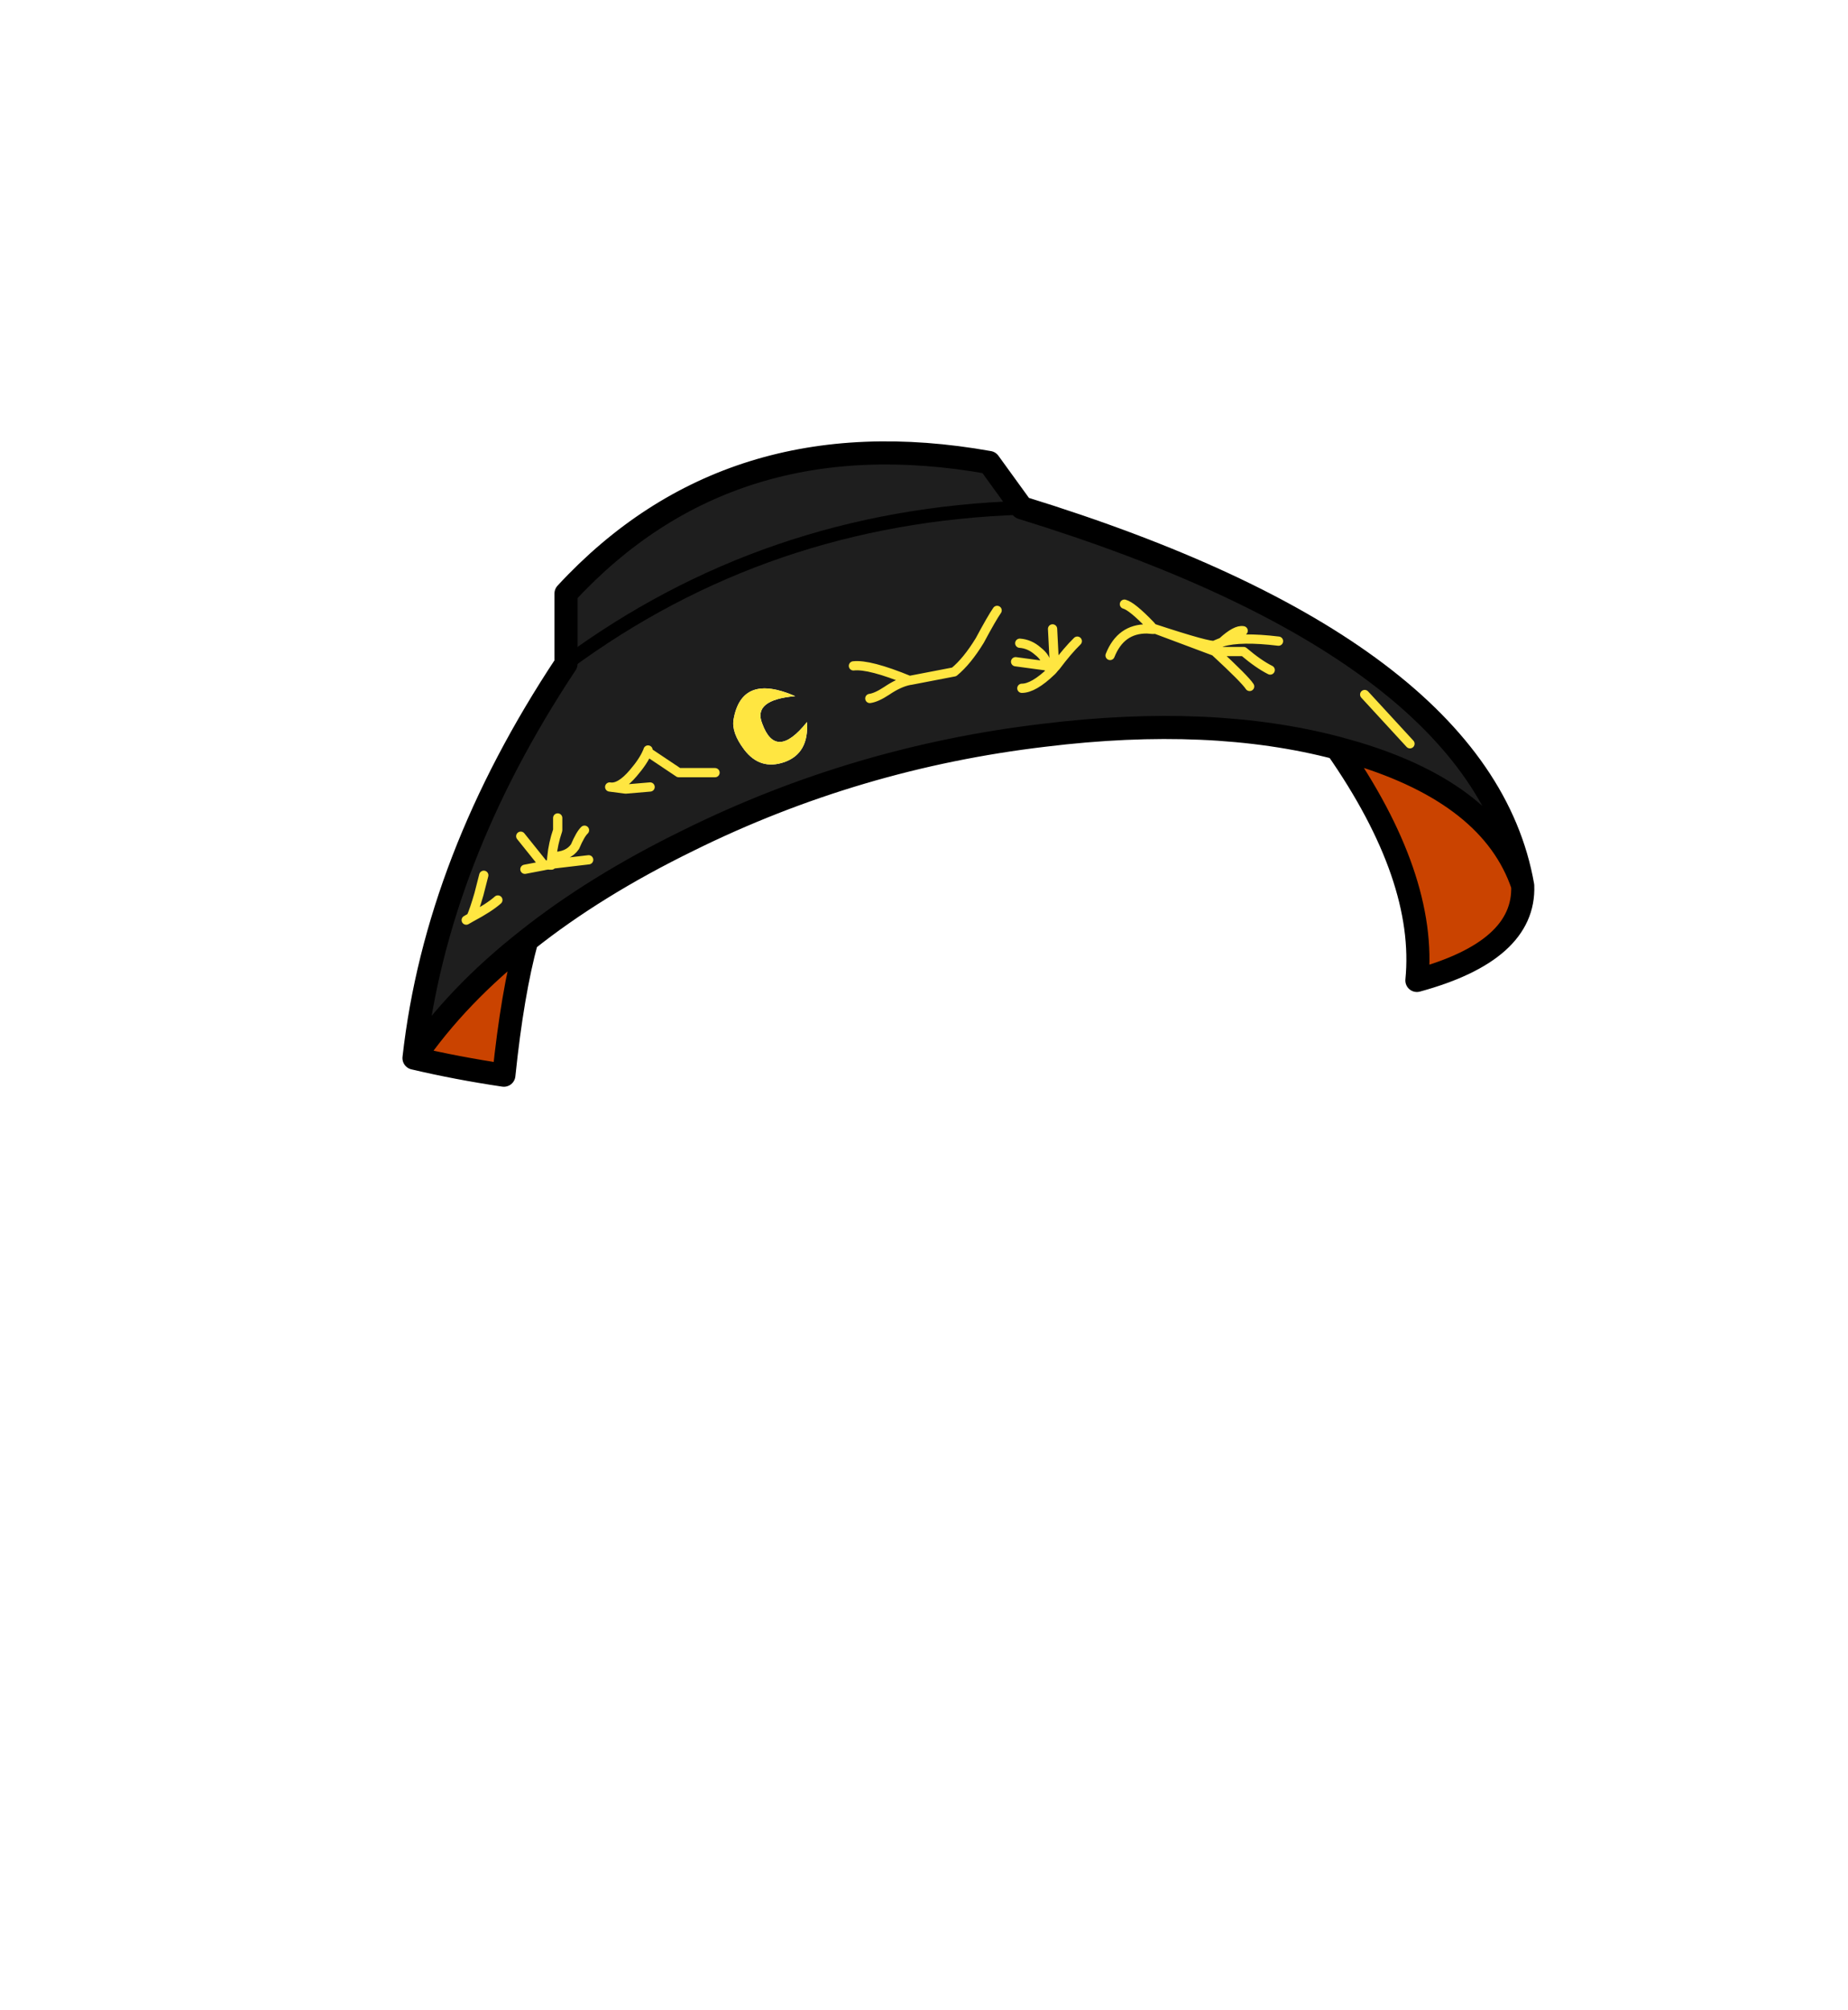 <?xml version="1.0" encoding="UTF-8" standalone="no"?>
<svg xmlns:xlink="http://www.w3.org/1999/xlink" height="434.9px" width="399.95px" xmlns="http://www.w3.org/2000/svg">
  <g transform="matrix(1, 0, 0, 1, 210.75, 443.1)">
    <use height="139.6" transform="matrix(1.0, 0.0, 0.0, 1.0, -123.65, -347.6)" width="244.95" xlink:href="#shape0"/>
  </g>
  <defs>
    <g id="shape0" transform="matrix(1, 0, 0, 1, 123.65, 347.6)">
      <path d="M-88.25 -299.5 L-88.25 -314.7 Q-52.8 -353.05 3.3 -343.05 L10.4 -333.25 Q-45.0 -331.45 -88.25 -299.5 -45.0 -331.45 10.4 -333.25 109.85 -302.6 118.8 -251.5 112.15 -271.25 82.65 -280.15 L78.55 -281.3 Q51.3 -288.45 15.3 -284.05 -25.45 -279.25 -61.75 -261.3 -82.0 -251.4 -96.75 -239.65 -111.75 -227.85 -121.15 -214.2 -116.35 -257.15 -88.25 -299.5 M17.5 -298.7 L17.75 -298.95 17.45 -299.15 17.05 -307.05 17.45 -299.15 15.7 -299.05 16.2 -298.6 16.8 -297.9 16.85 -297.95 17.05 -298.15 17.5 -298.7 M9.05 -299.95 L15.7 -299.05 9.05 -299.95 M9.95 -303.95 Q12.1 -303.8 13.85 -302.25 15.8 -300.75 15.7 -299.05 15.8 -300.75 13.85 -302.25 12.1 -303.8 9.95 -303.95 M10.4 -294.2 Q12.95 -294.2 16.8 -297.9 12.95 -294.2 10.4 -294.2 M5.05 -311.05 Q3.9 -309.4 1.3 -304.55 -1.45 -300.05 -4.25 -297.75 L-13.6 -295.95 -13.95 -295.9 Q-22.6 -299.45 -26.05 -299.05 -22.6 -299.45 -13.95 -295.9 L-13.6 -295.95 -4.25 -297.75 Q-1.45 -300.05 1.3 -304.55 3.9 -309.4 5.05 -311.05 M39.05 -307.05 L39.05 -307.1 38.4 -307.65 38.2 -307.85 37.5 -307.05 38.7 -306.95 38.95 -306.95 39.05 -307.05 M29.5 -301.3 Q31.8 -307.1 37.5 -307.05 31.8 -307.1 29.5 -301.3 M22.4 -304.4 Q20.3 -302.35 17.75 -298.95 20.3 -302.35 22.4 -304.4 M32.6 -312.4 Q34.25 -311.95 38.2 -307.85 34.25 -311.95 32.6 -312.4 M52.3 -303.6 L52.2 -303.5 Q51.2 -303.1 39.05 -307.1 L52.0 -302.25 52.2 -302.15 52.2 -303.2 52.3 -303.6 53.75 -304.2 Q56.75 -306.95 58.3 -306.65 56.75 -306.95 53.75 -304.2 L52.3 -303.6 M94.4 -282.2 L84.6 -292.85 94.4 -282.2 M65.95 -304.4 Q57.7 -305.4 53.75 -304.2 57.7 -305.4 65.95 -304.4 M64.15 -298.15 Q61.65 -299.4 58.4 -302.15 L52.2 -302.15 58.4 -302.15 Q61.65 -299.4 64.15 -298.15 M-91.95 -256.0 L-91.85 -256.05 -91.8 -256.05 -91.85 -256.05 -91.95 -256.0 -92.05 -256.0 -92.4 -255.95 -92.75 -255.9 -92.85 -255.9 -92.95 -255.85 -91.95 -256.0 M-91.3 -257.8 Q-87.8 -257.75 -86.3 -259.95 -85.15 -262.65 -84.25 -263.5 -85.15 -262.65 -86.3 -259.95 -87.8 -257.75 -91.3 -257.8 L-91.4 -256.8 -91.3 -257.8 Q-91.05 -260.55 -90.05 -263.5 L-90.05 -266.15 -90.05 -263.5 Q-91.05 -260.55 -91.3 -257.8 M-106.05 -253.75 L-107.1 -249.65 Q-108.1 -246.2 -108.8 -244.65 L-109.85 -244.05 -108.8 -244.65 Q-108.1 -246.2 -107.1 -249.65 L-106.05 -253.75 M52.2 -302.15 Q58.7 -296.15 59.7 -294.6 58.7 -296.15 52.2 -302.15 M-97.15 -255.05 L-92.95 -255.85 -97.15 -255.05 M-91.8 -256.05 L-91.8 -255.95 -91.4 -255.95 -91.4 -256.15 -91.4 -256.8 -91.8 -256.05 M-83.35 -257.1 L-91.4 -256.15 -83.35 -257.1 M-98.05 -262.2 L-92.95 -255.85 -98.05 -262.2 M-13.95 -295.9 Q-16.2 -295.45 -18.85 -293.65 -21.05 -292.2 -22.5 -292.0 -21.05 -292.2 -18.85 -293.65 -16.2 -295.45 -13.95 -295.9 M-108.8 -244.65 Q-104.85 -246.75 -103.0 -248.4 -104.85 -246.75 -108.8 -244.65 M-40.95 -278.25 Q-35.65 -280.15 -36.1 -286.9 -42.85 -278.45 -45.8 -286.6 -47.85 -291.7 -38.65 -292.5 -50.25 -297.55 -52.0 -287.4 -52.45 -284.6 -49.7 -280.95 -46.25 -276.4 -40.95 -278.25 M-76.35 -273.45 Q-75.1 -274.2 -73.7 -275.85 -71.5 -278.4 -70.65 -280.45 -71.5 -278.4 -73.7 -275.85 -75.1 -274.2 -76.35 -273.45 -77.65 -272.65 -78.8 -272.85 L-75.35 -272.4 -76.35 -273.45 M-70.05 -272.85 L-75.35 -272.4 -70.05 -272.85 M-70.5 -280.4 L-70.5 -280.85 -70.6 -280.5 -70.65 -280.45 -70.5 -280.4 -63.85 -275.95 -56.0 -275.95 -63.85 -275.95 -70.5 -280.4" fill="#1e1e1e" fill-rule="evenodd" stroke="none"/>
      <path d="M17.5 -298.7 L17.45 -299.15 17.75 -298.95 17.5 -298.7 M16.85 -297.95 L17.0 -298.2 17.05 -298.15 16.85 -297.95 M39.05 -307.05 L39.05 -307.1 39.05 -307.05 M38.4 -307.65 L39.05 -307.1 38.75 -307.2 38.2 -307.85 38.4 -307.65 M-70.6 -280.5 L-70.5 -280.4 -70.65 -280.45 -70.6 -280.5" fill="#151515" fill-rule="evenodd" stroke="none"/>
      <path d="M16.2 -298.6 L15.7 -299.05 16.2 -298.75 16.2 -298.6 17.0 -298.2 16.85 -297.95 16.8 -297.9 16.2 -298.6 M38.4 -307.65 L39.05 -307.1 38.4 -307.65 M-91.95 -256.0 L-92.95 -255.85 -92.85 -255.9 -92.75 -255.9 -92.4 -255.95 -92.05 -256.0 -91.95 -256.0" fill="#2f2f2f" fill-rule="evenodd" stroke="none"/>
      <path d="M118.8 -251.5 Q119.35 -237.4 95.9 -231.0 98.1 -253.25 78.55 -281.3 L82.65 -280.15 Q112.15 -271.25 118.8 -251.5 M-96.75 -239.65 Q-99.85 -228.35 -101.7 -210.5 -111.8 -212.0 -121.15 -214.2 -111.75 -227.85 -96.75 -239.65" fill="#ca4300" fill-rule="evenodd" stroke="none"/>
      <path d="M-40.95 -278.25 Q-46.25 -276.4 -49.7 -280.95 -52.45 -284.6 -52.0 -287.4 -50.25 -297.55 -38.65 -292.5 -47.85 -291.7 -45.8 -286.6 -42.85 -278.45 -36.1 -286.9 -35.65 -280.15 -40.95 -278.25" fill="#ffe641" fill-rule="evenodd" stroke="none"/>
      <path d="M10.4 -333.25 L3.3 -343.05 Q-52.8 -353.05 -88.25 -314.7 L-88.25 -299.5 M10.4 -333.25 Q109.85 -302.6 118.8 -251.5 119.35 -237.4 95.9 -231.0 98.1 -253.25 78.55 -281.3 51.3 -288.45 15.3 -284.05 -25.45 -279.25 -61.75 -261.3 -82.0 -251.4 -96.75 -239.65 -99.85 -228.35 -101.7 -210.5 -111.8 -212.0 -121.15 -214.2 -116.35 -257.15 -88.25 -299.5 M78.55 -281.3 L82.65 -280.15 Q112.15 -271.25 118.8 -251.5 M-121.15 -214.2 Q-111.75 -227.85 -96.75 -239.65" fill="none" stroke="#000000" stroke-linecap="round" stroke-linejoin="round" stroke-width="5.0"/>
      <path d="M17.45 -299.15 L17.5 -298.7 17.75 -298.95 Q20.3 -302.35 22.4 -304.4 M17.45 -299.15 L17.05 -307.05 M16.2 -298.6 L16.2 -298.75 16.2 -299.05 15.7 -299.05 Q15.8 -300.75 13.85 -302.25 12.1 -303.8 9.95 -303.95 M15.7 -299.05 L9.05 -299.95 M16.85 -297.95 L16.8 -297.9 Q12.95 -294.2 10.4 -294.2 M16.85 -297.95 L17.05 -298.15 17.0 -298.2 16.2 -298.6 M17.5 -298.7 L17.05 -298.15 M-26.05 -299.05 Q-22.6 -299.45 -13.95 -295.9 L-13.6 -295.95 -4.25 -297.75 Q-1.45 -300.05 1.3 -304.55 3.9 -309.4 5.05 -311.05 M39.05 -307.1 L38.75 -307.2 38.95 -306.95 38.7 -306.95 37.5 -307.05 Q31.8 -307.1 29.5 -301.3 M38.2 -307.85 L38.75 -307.2 M38.2 -307.85 Q34.25 -311.95 32.6 -312.4 M39.05 -307.1 Q51.2 -303.1 52.2 -303.5 L52.3 -303.6 53.75 -304.2 Q56.75 -306.95 58.3 -306.65 M39.05 -307.1 L52.0 -302.25 52.2 -302.15 58.4 -302.15 Q61.65 -299.4 64.15 -298.15 M53.75 -304.2 Q57.7 -305.4 65.95 -304.4 M84.6 -292.85 L94.4 -282.2 M59.7 -294.6 Q58.7 -296.15 52.2 -302.15 M-109.85 -244.05 L-108.8 -244.65 Q-108.1 -246.2 -107.1 -249.65 L-106.05 -253.75 M-91.4 -256.8 L-91.3 -257.8 Q-91.05 -260.55 -90.05 -263.5 L-90.05 -266.15 M-84.25 -263.5 Q-85.15 -262.65 -86.3 -259.95 -87.8 -257.75 -91.3 -257.8 M-91.8 -256.05 L-91.85 -256.05 -91.95 -256.0 -92.05 -256.0 -92.4 -255.95 -92.75 -255.9 -92.85 -255.9 -92.95 -255.85 -98.05 -262.2 M-92.95 -255.85 L-97.15 -255.05 M-91.8 -256.05 L-91.8 -255.95 -91.4 -255.95 -91.4 -256.15 -91.8 -256.05 -91.4 -256.8 -91.4 -256.15 -83.35 -257.1 M-103.0 -248.4 Q-104.85 -246.75 -108.8 -244.65 M-22.5 -292.0 Q-21.05 -292.2 -18.85 -293.65 -16.2 -295.45 -13.95 -295.9 M-70.65 -280.45 Q-71.5 -278.4 -73.7 -275.85 -75.1 -274.2 -76.35 -273.45 -77.65 -272.65 -78.8 -272.85 L-75.35 -272.4 -70.05 -272.85 M-70.5 -280.4 L-70.5 -280.85 -70.6 -280.5 M-70.65 -280.45 L-70.6 -280.5 M-70.5 -280.4 L-63.85 -275.95 -56.0 -275.95" fill="none" stroke="#ffe641" stroke-linecap="round" stroke-linejoin="round" stroke-width="2.0"/>
      <path d="M-88.25 -299.5 Q-45.0 -331.45 10.4 -333.25" fill="none" stroke="#000000" stroke-linecap="round" stroke-linejoin="miter" stroke-miterlimit="768" stroke-width="3.0"/>
    </g>
  </defs>
</svg>
